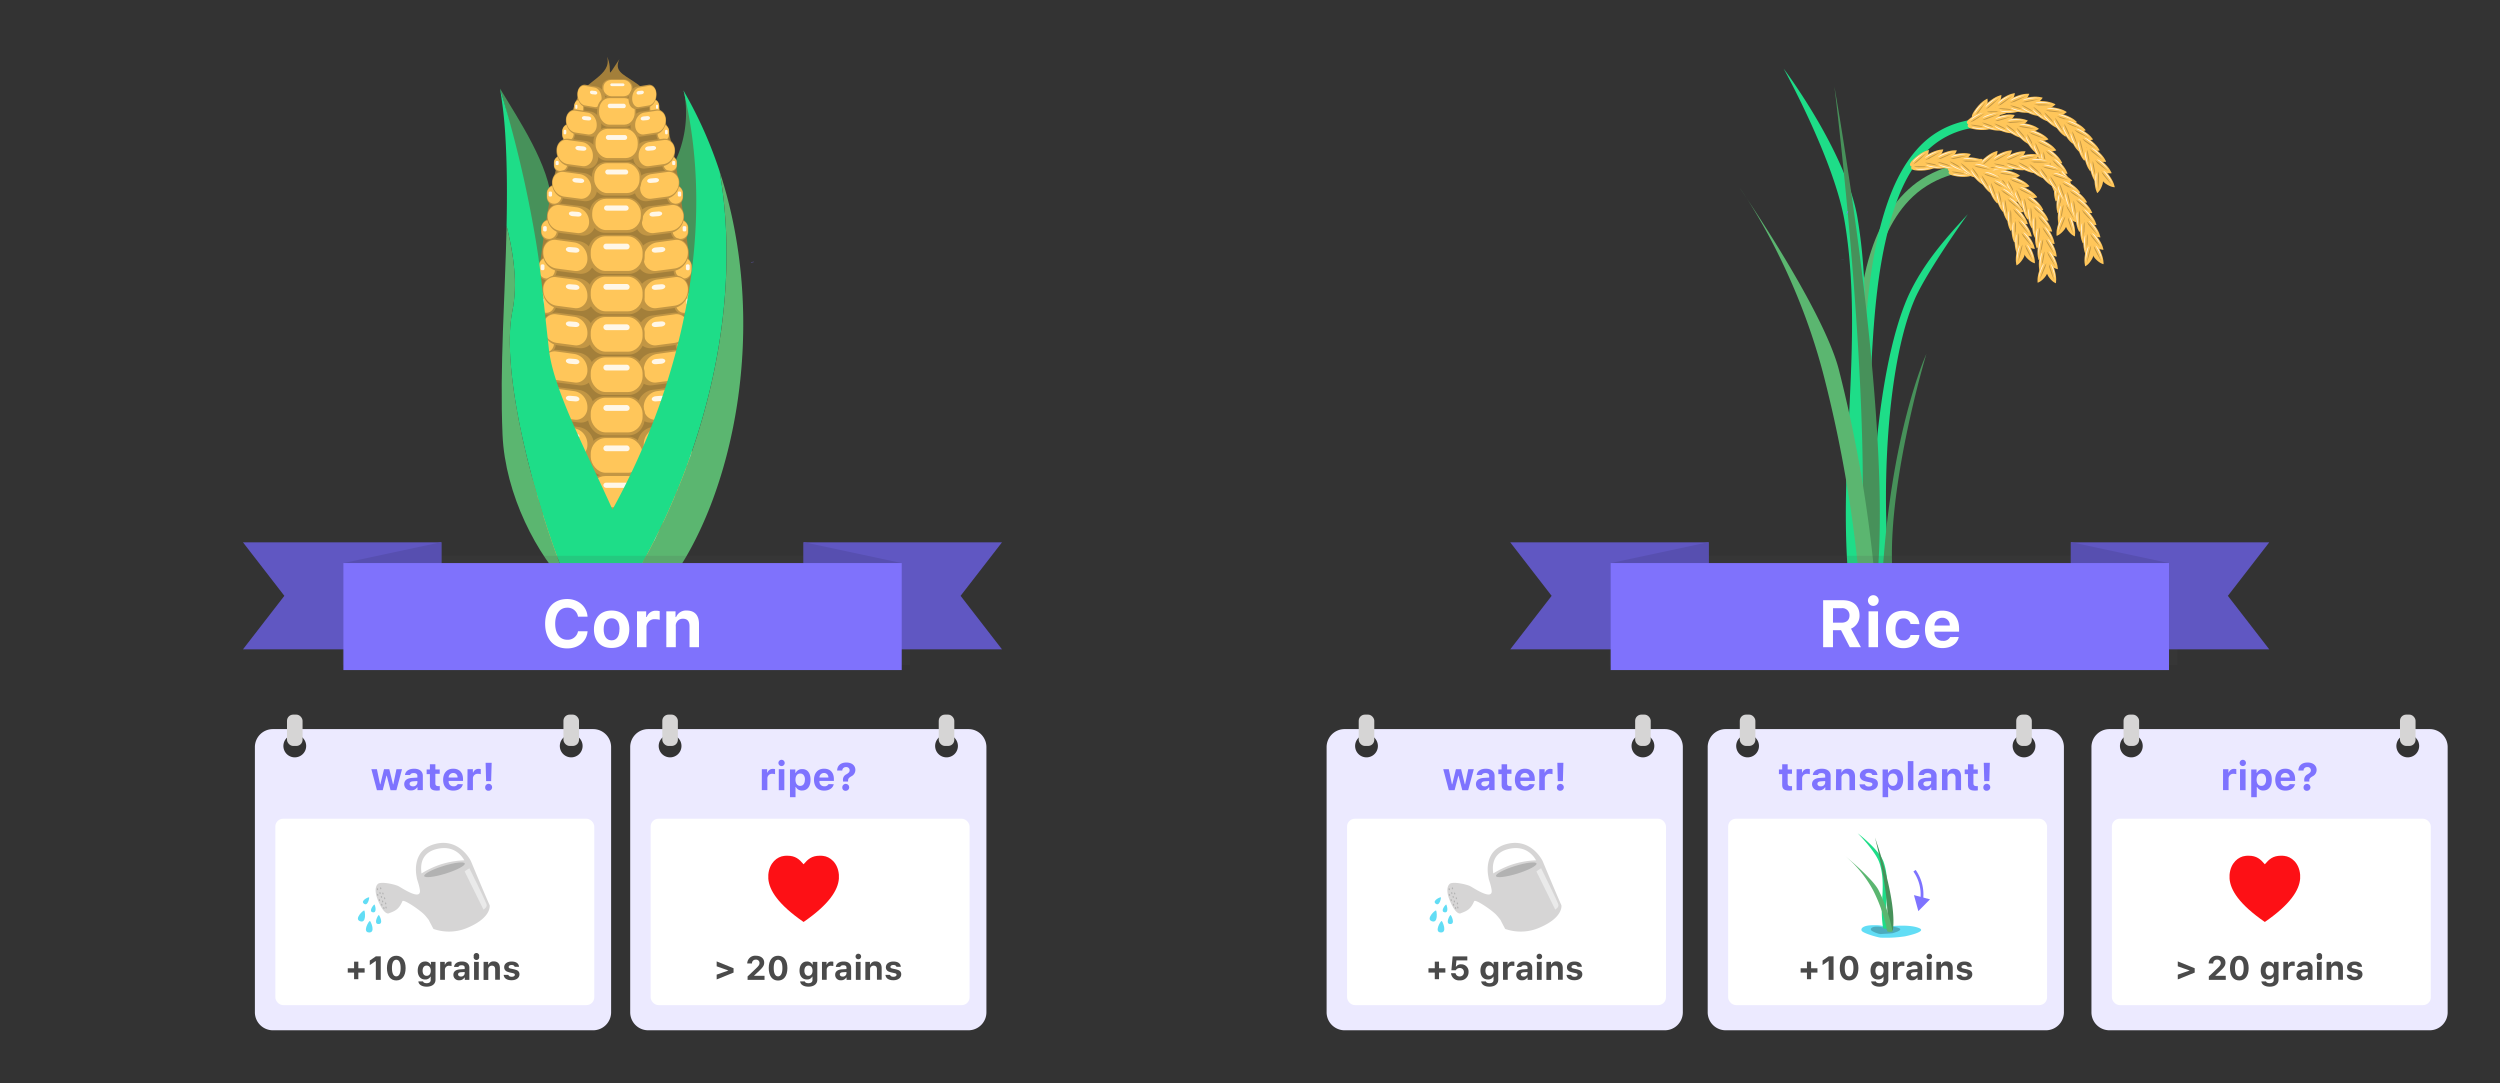 <svg xmlns="http://www.w3.org/2000/svg" xmlns:xlink="http://www.w3.org/1999/xlink" viewBox="0 0 900 390">
  <rect x="0" y="0" width="900" height="390" fill="#333333" stroke="none"/>
  <defs>
    <style>
      .a {
        fill: #c29644;
      }

      .b {
        fill: #ffc65a;
      }

      .c {
        fill: #fff7e8;
      }

      .d {
        fill: #eceaff;
      }

      .e {
        fill: #d6d5d5;
      }

      .f {
        fill: #fff;
      }

      .g, .u {
        fill: #4a4a4a;
      }

      .g {
        opacity: 0.14;
      }

      .h {
        fill: #6057c2;
      }

      .i {
        fill: #574fb0;
      }

      .j {
        fill: #7f72fc;
      }

      .k {
        fill: #b2b2b2;
      }

      .l {
        fill: #eaeaea;
      }

      .m {
        fill: #62ddf5;
      }

      .n {
        fill: #fd1015;
      }

      .o {
        fill: #5bb670;
      }

      .p {
        fill: #4cabbd;
      }

      .q {
        fill: #1edd88;
      }

      .r {
        fill: #47915a;
      }

      .s {
        fill: none;
        stroke: #7e73ff;
        stroke-miterlimit: 10;
      }

      .t {
        fill: #a37f3a;
      }

      .v {
        fill: #7e73ff;
      }
    </style>
    <symbol id="b" data-name="Rice" viewBox="0 0 14.85 13.91">
      <g>
        <path class="b" d="M2.23,13.85c-2.85-.59-3.78-2.24,2.21-7.7S14.83,0,14.83,0s.4,3-2.51,7.69C10.36,10.88,5.09,14.43,2.23,13.85Z"/>
        <path class="a" d="M2.56,12.19c2.18-3.5,10.69-9.84,10.69-9.84S5.12,11,2.56,12.19Z"/>
        <path class="c" d="M2.26,10.23C3,9.16,10.18,2.56,11.72,2.4,10.48,2.19,2.89,7.35,2.26,10.23Z"/>
      </g>
    </symbol>
    <symbol id="a" data-name="Rice 2" viewBox="0 0 122.96 67.81">
      <g>
        <use width="14.85" height="13.91" transform="translate(-4.23 15.42) rotate(-21.22)" xlink:href="#b"/>
        <use width="14.85" height="13.91" transform="matrix(0.41, -0.91, -0.91, -0.41, 13.78, 34.33)" xlink:href="#b"/>
      </g>
      <g>
        <use width="14.85" height="13.91" transform="matrix(0.99, -0.16, 0.16, 0.99, 5.39, 7.52)" xlink:href="#b"/>
        <use width="14.85" height="13.91" transform="matrix(0.58, -0.81, -0.81, -0.58, 19.13, 29.73)" xlink:href="#b"/>
      </g>
      <g>
        <use width="14.85" height="13.91" transform="translate(15.55 2.65) rotate(-3.94)" xlink:href="#b"/>
        <use width="14.85" height="13.91" transform="matrix(0.66, -0.75, -0.75, -0.66, 27.12, 26.05)" xlink:href="#b"/>
      </g>
      <g>
        <use width="14.85" height="13.91" transform="translate(27.08 -2.04) rotate(7.9)" xlink:href="#b"/>
        <use width="14.85" height="13.91" transform="matrix(0.8, -0.6, -0.6, -0.8, 33.6, 23.24)" xlink:href="#b"/>
      </g>
      <g>
        <use width="14.85" height="13.91" transform="translate(39.03 -4.23) rotate(20.76)" xlink:href="#b"/>
        <use width="14.85" height="13.91" transform="matrix(0.91, -0.41, -0.41, -0.91, 39.76, 21.88)" xlink:href="#b"/>
      </g>
      <g>
        <use width="14.85" height="13.91" transform="translate(51.46 -3.67) rotate(32.61)" xlink:href="#b"/>
        <use width="14.85" height="13.91" transform="matrix(0.98, -0.21, -0.21, -0.98, 46.82, 22.03)" xlink:href="#b"/>
      </g>
      <g>
        <use width="14.85" height="13.91" transform="matrix(0.79, 0.62, -0.62, 0.79, 62.28, -0.49)" xlink:href="#b"/>
        <use width="14.85" height="13.91" transform="matrix(0.99, -0.12, -0.12, -0.99, 55.22, 24.65)" xlink:href="#b"/>
      </g>
      <g>
        <use width="14.85" height="13.91" transform="translate(73.98 3.73) rotate(49.89)" xlink:href="#b"/>
        <use width="14.85" height="13.91" transform="matrix(1, 0.09, 0.09, -1, 61.92, 26.89)" xlink:href="#b"/>
      </g>
      <g>
        <use width="14.85" height="13.91" transform="matrix(0.57, 0.82, -0.82, 0.57, 83.16, 7.99)" xlink:href="#b"/>
        <use width="14.85" height="13.91" transform="matrix(0.98, 0.19, 0.19, -0.98, 68.86, 29.84)" xlink:href="#b"/>
      </g>
      <g>
        <use width="14.85" height="13.91" transform="matrix(0.49, 0.87, -0.87, 0.49, 91.47, 13.4)" xlink:href="#b"/>
        <use width="14.85" height="13.91" transform="matrix(0.96, 0.27, 0.27, -0.96, 75.33, 33.93)" xlink:href="#b"/>
      </g>
      <g>
        <use width="14.85" height="13.91" transform="translate(99.89 20.23) rotate(67.38)" xlink:href="#b"/>
        <use width="14.85" height="13.91" transform="matrix(0.92, 0.38, 0.38, -0.92, 81.43, 38.7)" xlink:href="#b"/>
      </g>
      <g>
        <use width="14.85" height="13.91" transform="translate(107.48 27.81) rotate(70.81)" xlink:href="#b"/>
        <use width="14.85" height="13.91" transform="matrix(0.9, 0.44, 0.44, -0.9, 87.94, 45.14)" xlink:href="#b"/>
      </g>
      <g>
        <use width="14.85" height="13.91" transform="matrix(0.32, 0.95, -0.95, 0.32, 113.68, 35.9)" xlink:href="#b"/>
        <use width="14.85" height="13.91" transform="matrix(0.9, 0.44, 0.44, -0.9, 94.02, 53.09)" xlink:href="#b"/>
      </g>
      <g>
        <use width="14.85" height="13.91" transform="translate(121.17 45.85) rotate(83.06)" xlink:href="#b"/>
        <use width="14.85" height="13.91" transform="matrix(0.79, 0.62, 0.62, -0.79, 98.4, 58.63)" xlink:href="#b"/>
      </g>
    </symbol>
    <symbol id="ep" data-name="Corn 3" viewBox="0 0 13.9 16.66">
      <rect class="a" width="13.91" height="16.66" rx="6.62"/>
      <rect class="b" x="1.35" y="0.75" width="12.23" height="14.65" rx="5.82"/>
      <rect class="c" x="9.36" y="5.41" width="2.9" height="4.13" rx="1.03"/>
    </symbol>
    <symbol id="eq" data-name="Corn 2" viewBox="0 0 38.64 25.1">
      <path class="a" d="M27.23,23.07,11.41,25C5.13,25.79,0,21.38,0,15.21v-.57A13.2,13.2,0,0,1,11.41,2L27.23.09c6.28-.77,11.41,3.64,11.41,9.8v.57A13.19,13.19,0,0,1,27.23,23.07Z"/>
      <path class="b" d="M28.32,21.3,14.78,23A8.47,8.47,0,0,1,5,14.42v-.51a11.46,11.46,0,0,1,9.76-11L28.32,1.16a8.48,8.48,0,0,1,9.77,8.59v.5A11.48,11.48,0,0,1,28.32,21.3Z"/>
      <path class="c" d="M18.17,9.82,14,10.13c-1.65.13-3-.58-3-1.57v-.1c0-1,1.34-1.9,3-2l4.16-.31c1.65-.13,3,.58,3,1.58v.09C21.17,8.78,19.82,9.7,18.17,9.82Z"/>
    </symbol>
    <symbol id="gq" data-name="Corn 1" viewBox="0 0 42.49 27.56">
      <rect class="a" width="42.49" height="27.56" rx="12"/>
      <rect class="b" x="2.06" y="0.98" width="38.88" height="24.48" rx="11.12"/>
      <rect class="c" x="11.51" y="6.18" width="19.72" height="4.06" rx="2.03"/>
    </symbol>
    <symbol id="hf" data-name="Panel 2" viewBox="0 0 158.32 140.32">
      <path class="d" d="M150.39,6.44H7.93A8,8,0,0,0,0,14.37v118a8,8,0,0,0,7.93,7.93H150.39a8,8,0,0,0,7.93-7.93v-118A8,8,0,0,0,150.39,6.44ZM17.73,19a5.06,5.06,0,1,1,5.06-5.06A5.06,5.06,0,0,1,17.73,19Zm122.86,0a5.06,5.06,0,1,1,5.06-5.06A5.06,5.06,0,0,1,140.59,19Z"/>
      <g>
        <rect class="e" x="14.27" width="6.92" height="13.93" rx="2.76"/>
        <rect class="e" x="137.13" width="6.92" height="13.93" rx="2.76"/>
      </g>
      <rect class="f" x="9.09" y="46.28" width="141.74" height="82.83" rx="3.47"/>
    </symbol>
    <symbol id="hh" data-name="drop" viewBox="0 0 7.45 13.05">
      <path class="m" d="M3.36,0c.84,0,8.74,13.05,0,13.05-7,0-1.19-13,0-13"/>
    </symbol>
    <symbol id="hg" data-name="Watering can" viewBox="0 0 47.4 32.22">
      <g>
        <path class="e" d="M40.71,6.65c0-.08-4.13-8.71-13.19-6.19-8.7,2.42-6.37,11.85-6.35,11.94,0,.73.77,2.24,1.12,4.49.67,4.32-6.8-.92-7.8-1.36C13,14.85,8,13.75,7.1,14.86c0,0-1.77,1.4.18,6,2.24,5.33,3.81,4.51,3.81,4.51C13.34,24.51,14.72,24,16,21c.38-.91,6.39,3.24,7.91,4.84a20.5,20.5,0,0,1,1.46,1.75l.16.21c.1.29,1.65,3.18,1.65,3.18a16.89,16.89,0,0,0,12.62-.58c8.4-3.65,7.62-7.93,7.62-7.93C45.2,17.47,40.71,6.65,40.71,6.65ZM28,2.3C34.67.45,37.59,5,38.29,6.27a32.08,32.08,0,0,0-8.85,1.59A33.37,33.37,0,0,0,22.88,11C22.78,9.9,21.69,4.06,28,2.3Z"/>
        <use width="7.45" height="13.05" transform="matrix(0.17, 0.15, -0.15, 0.17, 3.46, 19.09)" xlink:href="#hh"/>
        <use width="7.45" height="13.05" transform="translate(5.23 22) rotate(14.35) scale(0.22)" xlink:href="#hh"/>
        <use width="7.45" height="13.05" transform="translate(6.67 25.9) rotate(3.96) scale(0.25)" xlink:href="#hh"/>
        <use width="7.45" height="13.05" transform="translate(3.24 27.96) rotate(6.77) scale(0.32)" xlink:href="#hh"/>
        <use width="7.45" height="13.05" transform="translate(1.29 23.89) rotate(22.98) scale(0.32)" xlink:href="#hh"/>
        <ellipse class="k" cx="7.03" cy="16.67" rx="0.24" ry="0.37" transform="translate(-3.6 2.03) rotate(-13.12)"/>
        <ellipse class="k" cx="7.12" cy="18.73" rx="0.24" ry="0.37" transform="translate(-4.07 2.1) rotate(-13.12)"/>
        <ellipse class="k" cx="8.19" cy="16.36" rx="0.24" ry="0.37" transform="translate(-3.5 2.29) rotate(-13.12)"/>
        <ellipse class="k" cx="8.99" cy="18.22" rx="0.24" ry="0.37" transform="translate(-3.9 2.52) rotate(-13.12)"/>
        <ellipse class="k" cx="9.59" cy="19.93" rx="0.24" ry="0.37" transform="translate(-4.27 2.7) rotate(-13.12)"/>
        <ellipse class="k" cx="9.98" cy="21.8" rx="0.24" ry="0.37" transform="translate(-4.69 2.83) rotate(-13.12)"/>
        <ellipse class="k" cx="10.12" cy="23.27" rx="0.24" ry="0.37" transform="translate(-5.02 2.9) rotate(-13.12)"/>
        <ellipse class="k" cx="7.74" cy="20.58" rx="0.24" ry="0.37" transform="translate(-4.47 2.29) rotate(-13.12)"/>
        <ellipse class="k" cx="8.58" cy="22.28" rx="0.24" ry="0.37" transform="translate(-4.83 2.53) rotate(-13.12)"/>
        <ellipse class="k" cx="9.33" cy="23.45" rx="0.24" ry="0.37" transform="translate(-5.08 2.73) rotate(-13.12)"/>
        <ellipse class="k" cx="7.95" cy="18.06" rx="0.24" ry="0.37" transform="translate(-3.89 2.28) rotate(-13.12)"/>
        <ellipse class="k" cx="8.47" cy="19.46" rx="0.24" ry="0.37" transform="translate(-4.2 2.43) rotate(-13.12)"/>
        <ellipse class="k" cx="8.88" cy="21.07" rx="0.24" ry="0.37" transform="translate(-4.55 2.57) rotate(-13.12)"/>
        <ellipse class="k" cx="31.16" cy="9.68" rx="7.64" ry="1.43" transform="translate(-1.47 9.69) rotate(-17.27)"/>
      </g>
      <path class="l" d="M38.42,10.29,45.19,24s1.28-.74,1.15-1.69S40.11,9.14,40.11,9.14A12.43,12.43,0,0,0,38.42,10.29Z"/>
    </symbol>
    <symbol id="ht" data-name="Ribbon" viewBox="0 0 273.24 46.05">
      <rect class="g" x="35.73" y="4.92" width="204.43" height="39.35"/>
      <polygon class="h" points="273.24 38.59 201.82 38.59 201.82 0.07 273.24 0.07 258.34 19.33 273.24 38.59"/>
      <polygon class="i" points="237.14 7.54 201.82 0 201.82 7.54 237.14 7.54"/>
      <polygon class="h" points="0 38.59 71.42 38.59 71.42 0.07 0 0.07 14.9 19.33 0 38.59"/>
      <polygon class="i" points="36.1 7.54 71.42 0 71.42 7.54 36.1 7.54"/>
      <rect class="j" x="36.15" y="7.53" width="201" height="38.52"/>
    </symbol>
    <symbol id="hx" data-name="medal" viewBox="0 0 25.41 23.85">
      <path class="n" d="M18.54,0c.36,0,.74,0,1.15.06,2.49.24,5.37,2.48,5.72,6.79V8.28c-.33,4.12-3.48,9.2-12.71,15.57C3.48,17.48.33,12.4,0,8.28V6.85C.35,2.54,3.23.3,5.72.06,6.13,0,6.51,0,6.87,0c2.87,0,4.25,1.22,5.83,3.08C14.28,1.22,15.66,0,18.54,0"/>
    </symbol>
  </defs>
  <path class="o" d="M672,210.05c.75-11.87.25-23.79-.2-35.66-.5-13.24-1.1-26.5-.92-39.75.17-12.43.91-25,3.86-37.13,2.41-9.87,6.46-19.79,14-26.84,8.13-7.57,19.18-10.06,30-9.74,1.69,0,3.37.16,5.06.32,1.92.19,1.9-2.81,0-3-11.65-1.11-24.07.32-33.73,7.43-8.6,6.34-13.79,15.94-16.88,26-3.66,11.88-4.79,24.49-5.21,36.86-.46,13.49,0,27,.56,40.46.48,12.36,1.1,24.75.61,37.12-.05,1.32-.12,2.63-.2,4-.12,1.92,2.88,1.92,3,0Z"/>
  <path class="p" d="M656.23,225.76c-6.81.17-9.07,3.76-8.18,6.9S659.11,241,661.37,241s17-1.73,17-1.73,16.37-5.74,9.72-10.37-17.27-2.28-21.8-2S663,225.59,656.23,225.76Z"/>
  <path class="q" d="M665.29,206.65c-1.5-18.76-.57-37.84.33-56.28q.2-3.94.38-7.88c.94-20.26,1.57-41.79-1.9-62.59-3.72-22.27-22-55.21-22-55.21s22.65,30.09,26.61,53.84c3.61,21.58,3,43.6,2,64.3q-.18,4-.38,7.9c-.89,18.19-1.8,37.57-.34,55.81a8.23,8.23,0,0,1-2.4.87A3.57,3.57,0,0,1,665.29,206.65Z"/>
  <path class="q" d="M670.86,201.08c1.2-12.06,1.48-24.2,1.79-36.3.34-13.63.62-27.26,1.47-40.87.81-12.76,2-25.58,4.89-38.07,2.26-10,5.54-20.36,12-28.48a29.8,29.8,0,0,1,22.72-11.63c1.27,0,2.55,0,3.82.05,1.93.11,1.93-2.89,0-3-9.76-.56-19.15,2.5-26.08,9.53-7.24,7.36-11.26,17.42-14,27.22-3.42,12.39-4.93,25.3-5.93,38.09-1.08,13.76-1.44,27.57-1.78,41.37-.31,12.66-.53,25.34-1.56,38-.11,1.37-.23,2.75-.37,4.12-.19,1.92,2.81,1.91,3,0Z"/>
  <use width="122.96" height="67.81" transform="translate(712.07 30.25) rotate(10.82) scale(0.45)" xlink:href="#a"/>
  <use width="122.96" height="67.81" transform="matrix(0.38, 0.23, -0.23, 0.38, 714.14, 33.81)" xlink:href="#a"/>
  <use width="122.96" height="67.81" transform="matrix(0.38, 0.23, -0.23, 0.38, 707.31, 50.68)" xlink:href="#a"/>
  <use width="122.96" height="67.81" transform="translate(716.88 48.49) rotate(22.87) scale(0.45)" xlink:href="#a"/>
  <use width="122.96" height="67.81" transform="translate(692.16 48.16) rotate(22.87) scale(0.45)" xlink:href="#a"/>
  <path class="q" d="M675.29,209.11c-3-13.11-1.1-73.73,11.65-102.49,5.27-11.49,13.17-20.51,21.48-29.5,0,0-14,19.45-18.89,30.08-12.62,28.62-11.92,89-8.25,102A4.28,4.28,0,0,1,675.29,209.11Z"/>
  <path class="r" d="M675.67,209.88c6-60.31-15.29-178.72-15.29-178.72s14.79,118.91,8.82,178.61a8.12,8.12,0,0,0,3.3,1A4.75,4.75,0,0,0,675.67,209.88Z"/>
  <path class="r" d="M677.5,210.4c2.84-54.49,16-83,16-83S678,178.83,681.64,209.88a2.34,2.34,0,0,1-2.1,1.58C677.84,211.59,677.5,210.4,677.5,210.4Z"/>
  <path class="o" d="M669.64,212.28a468.34,468.34,0,0,0-13.22-77.51C646,94.68,626.24,67.58,626.24,67.58s30.07,43.59,35.74,65.47a482.12,482.12,0,0,1,13.3,79.2,10.9,10.9,0,0,1-2.84.82A3.08,3.08,0,0,1,669.64,212.28Z"/>
  <path class="s" d="M663.36,93.55h0"/>
  <path class="s" d="M663.37,93.54h0"/>
  <path class="s" d="M663.36,93.55h0"/>
  <g>
    <path class="r" d="M198.66,73.3c-.81-13.8-11.83-30-18.64-41.4,5.06,16.49,11.2,48.41,14.24,65.55Z"/>
    <path class="r" d="M246.09,32.67,259.43,74l-6.67,68.69-20.14-39.17,9.15-42.86a41.1,41.1,0,0,0,4.43-28"/>
    <path class="t" d="M234.93,207.55c9-22.15,13.68-39.42,14.44-62.89.71-21.87.57-41.84-2.82-63.52-1.7-10.84-2.89-23-5.85-33.72-6-21.7-21.5-17.73-17.73-26.13-5.55,8.4-2,4.27-4.42-.9,1.88,7-8.29,8.6-11.06,15.69-10.83,27.75-13.28,62.78-16.77,89.35-3.74,28.47-.63,56.23,13.56,82.12Z"/>
    <use width="13.91" height="16.66" transform="matrix(-0.48, 0, 0, 0.46, 199.9, 184.96)" xlink:href="#ep"/>
    <use width="38.64" height="25.1" transform="matrix(-0.48, 0, 0, 0.46, 213.58, 190.15)" xlink:href="#eq"/>
    <use width="13.91" height="16.66" transform="translate(233.72 35.82) scale(0.26 0.35)" xlink:href="#ep"/>
    <use width="13.91" height="16.66" transform="translate(236.32 44.63) scale(0.33 0.39)" xlink:href="#ep"/>
    <use width="13.91" height="16.66" transform="translate(238.42 56) scale(0.38 0.36)" xlink:href="#ep"/>
    <use width="13.91" height="16.66" transform="translate(240.06 66.56) scale(0.42 0.44)" xlink:href="#ep"/>
    <use width="13.91" height="16.66" transform="translate(241.54 78.92) scale(0.45 0.46)" xlink:href="#ep"/>
    <use width="13.91" height="16.66" transform="translate(242.52 92.41) scale(0.47 0.51)" xlink:href="#ep"/>
    <use width="13.91" height="16.66" transform="translate(242.68 104.75) scale(0.47 0.51)" xlink:href="#ep"/>
    <use width="13.91" height="16.66" transform="translate(243.2 119.01) scale(0.48 0.51)" xlink:href="#ep"/>
    <use width="13.91" height="16.66" transform="translate(243.03 132.75) scale(0.48 0.51)" xlink:href="#ep"/>
    <use width="13.91" height="16.66" transform="translate(243.2 146.09) scale(0.48 0.51)" xlink:href="#ep"/>
    <use width="13.91" height="16.66" transform="translate(242.84 160.44) scale(0.48 0.46)" xlink:href="#ep"/>
    <use width="13.91" height="16.66" transform="translate(243.03 173.72) scale(0.48 0.46)" xlink:href="#ep"/>
    <use width="13.91" height="16.66" transform="translate(243.03 184.96) scale(0.48 0.46)" xlink:href="#ep"/>
    <use width="13.91" height="16.66" transform="matrix(-0.26, 0, 0, 0.35, 210.3, 35.82)" xlink:href="#ep"/>
    <use width="13.91" height="16.66" transform="matrix(-0.33, 0, 0, 0.39, 206.96, 44.63)" xlink:href="#ep"/>
    <use width="13.91" height="16.66" transform="matrix(-0.38, 0, 0, 0.36, 204.68, 56)" xlink:href="#ep"/>
    <use width="13.91" height="16.66" transform="matrix(-0.42, 0, 0, 0.44, 202.67, 66.56)" xlink:href="#ep"/>
    <use width="13.91" height="16.66" transform="matrix(-0.45, 0, 0, 0.46, 201.04, 78.92)" xlink:href="#ep"/>
    <use width="13.91" height="16.66" transform="matrix(-0.47, 0, 0, 0.51, 200.41, 92.41)" xlink:href="#ep"/>
    <use width="13.91" height="16.66" transform="matrix(-0.47, 0, 0, 0.51, 200.25, 104.75)" xlink:href="#ep"/>
    <use width="13.91" height="16.66" transform="matrix(-0.48, 0, 0, 0.51, 200.06, 119.01)" xlink:href="#ep"/>
    <use width="13.91" height="16.66" transform="matrix(-0.48, 0, 0, 0.51, 199.9, 132.75)" xlink:href="#ep"/>
    <use width="13.91" height="16.66" transform="matrix(-0.48, 0, 0, 0.51, 200.06, 146.09)" xlink:href="#ep"/>
    <use width="13.91" height="16.66" transform="matrix(-0.48, 0, 0, 0.46, 199.7, 160.44)" xlink:href="#ep"/>
    <use width="13.91" height="16.66" transform="matrix(-0.48, 0, 0, 0.46, 199.9, 173.72)" xlink:href="#ep"/>
    <use width="38.64" height="25.1" transform="translate(227.01 39.41) scale(0.33 0.39)" xlink:href="#eq"/>
    <use width="38.64" height="25.1" transform="translate(227.95 49.91) scale(0.39 0.43)" xlink:href="#eq"/>
    <use width="38.64" height="25.1" transform="translate(228.36 61.4) scale(0.42 0.44)" xlink:href="#eq"/>
    <use width="38.64" height="25.1" transform="translate(228.86 73.3) scale(0.45 0.46)" xlink:href="#eq"/>
    <use width="38.64" height="25.1" transform="translate(229.35 85.79) scale(0.48 0.51)" xlink:href="#eq"/>
    <use width="38.64" height="25.1" transform="translate(229.35 99.18) scale(0.48 0.51)" xlink:href="#eq"/>
    <use width="38.64" height="25.1" transform="translate(229.35 112.56) scale(0.48 0.51)" xlink:href="#eq"/>
    <use width="38.64" height="25.1" transform="translate(229.35 125.95) scale(0.48 0.51)" xlink:href="#eq"/>
    <use width="38.64" height="25.1" transform="translate(229.35 139.34) scale(0.48 0.51)" xlink:href="#eq"/>
    <use width="38.64" height="25.1" transform="translate(229.35 152.72) scale(0.48 0.51)" xlink:href="#eq"/>
    <use width="38.64" height="25.1" transform="translate(229.35 165.78) scale(0.48 0.46)" xlink:href="#eq"/>
    <use width="38.64" height="25.1" transform="translate(229.35 177.96) scale(0.48 0.46)" xlink:href="#eq"/>
    <use width="38.64" height="25.1" transform="translate(229.64 190.15) scale(0.48 0.46)" xlink:href="#eq"/>
    <use width="38.64" height="25.1" transform="matrix(-0.26, 0, 0, 0.35, 217.88, 30.49)" xlink:href="#eq"/>
    <use width="38.64" height="25.1" transform="matrix(-0.33, 0, 0, 0.39, 216.47, 39.41)" xlink:href="#eq"/>
    <use width="38.64" height="25.1" transform="matrix(-0.39, 0, 0, 0.43, 215.39, 49.91)" xlink:href="#eq"/>
    <use width="38.64" height="25.1" transform="matrix(-0.42, 0, 0, 0.44, 214.94, 61.4)" xlink:href="#eq"/>
    <use width="38.64" height="25.1" transform="matrix(-0.45, 0, 0, 0.46, 214.32, 73.3)" xlink:href="#eq"/>
    <use width="38.64" height="25.1" transform="matrix(-0.48, 0, 0, 0.51, 213.87, 85.79)" xlink:href="#eq"/>
    <use width="38.64" height="25.1" transform="matrix(-0.48, 0, 0, 0.51, 213.87, 99.18)" xlink:href="#eq"/>
    <use width="38.64" height="25.1" transform="matrix(-0.48, 0, 0, 0.51, 213.87, 112.56)" xlink:href="#eq"/>
    <use width="38.64" height="25.1" transform="matrix(-0.48, 0, 0, 0.51, 213.87, 125.95)" xlink:href="#eq"/>
    <use width="38.64" height="25.1" transform="matrix(-0.48, 0, 0, 0.51, 213.87, 139.34)" xlink:href="#eq"/>
    <use width="38.64" height="25.1" transform="matrix(-0.48, 0, 0, 0.51, 213.87, 152.72)" xlink:href="#eq"/>
    <use width="38.64" height="25.1" transform="matrix(-0.48, 0, 0, 0.46, 213.87, 165.78)" xlink:href="#eq"/>
    <use width="38.64" height="25.1" transform="matrix(-0.48, 0, 0, 0.46, 213.87, 177.96)" xlink:href="#eq"/>
    <use width="42.49" height="27.56" transform="translate(216.7 28.54) scale(0.26 0.24)" xlink:href="#gq"/>
    <use width="42.49" height="27.56" transform="translate(214.98 34.94) scale(0.33 0.39)" xlink:href="#gq"/>
    <use width="42.49" height="27.56" transform="translate(213.61 45.96) scale(0.39 0.43)" xlink:href="#gq"/>
    <use width="42.49" height="27.56" transform="translate(213.05 58.31) scale(0.42 0.44)" xlink:href="#gq"/>
    <use width="42.49" height="27.56" transform="translate(212.27 71.12) scale(0.45 0.46)" xlink:href="#gq"/>
    <use width="42.49" height="27.56" transform="translate(211.68 84.56) scale(0.48 0.51)" xlink:href="#gq"/>
    <use width="42.49" height="27.56" transform="translate(211.68 99.09) scale(0.48 0.51)" xlink:href="#gq"/>
    <use width="42.49" height="27.56" transform="translate(211.68 113.62) scale(0.48 0.51)" xlink:href="#gq"/>
    <use width="42.49" height="27.56" transform="translate(211.68 128.15) scale(0.48 0.51)" xlink:href="#gq"/>
    <use width="42.49" height="27.56" transform="translate(211.68 142.68) scale(0.48 0.51)" xlink:href="#gq"/>
    <use width="42.49" height="27.56" transform="translate(211.68 157.21) scale(0.48 0.51)" xlink:href="#gq"/>
    <use width="42.49" height="27.56" transform="translate(211.68 170.91) scale(0.48 0.46)" xlink:href="#gq"/>
    <use width="42.49" height="27.56" transform="translate(211.68 184.13) scale(0.48 0.46)" xlink:href="#gq"/>
    <use width="42.49" height="27.56" transform="translate(211.68 197.36) scale(0.48 0.4)" xlink:href="#gq"/>
    <use width="38.64" height="25.1" transform="translate(226.29 30.49) scale(0.26 0.35)" xlink:href="#eq"/>
    <path class="q" d="M223.6,214l.73-.09a68.22,68.22,0,0,0,7.63-1.4,63.44,63.44,0,0,1-.56-10.09c23.58-42.77,35.73-94.22,27.68-140.66a153.25,153.25,0,0,0-13-29.11c11.87,49-.28,104.87-25.59,150.77-8.76-19.64-21.24-42.9-22.88-57.62-2.6-23.34-2.9-29.06-5.44-43.38A424,424,0,0,0,180,31.9a153,153,0,0,1,1.89,16.51c.68,10.8.71,21.81.47,32.89,2.57,10.35,4.05,20.92,2.08,30.7-4.38,21.74,7.61,68.52,20.47,99.51l.7.69A40.45,40.45,0,0,0,223.6,214Z"/>
    <path class="o" d="M184.46,112c2-9.78.49-20.35-2.08-30.7-.54,25.25-2.51,50.87-1.47,75.2.93,21.58,12.52,43.6,24,55C192.07,180.52,180.08,133.74,184.46,112Z"/>
    <path class="o" d="M259.08,61.77c8.05,46.44-4.1,97.89-27.68,140.66a63.44,63.44,0,0,0,.56,10.09c2.92-.7,5.81-1.55,8.68-2.47C263.91,179.28,277.3,117.36,259.08,61.77Z"/>
    <path class="s" d="M270.81,94.34l0,0"/>
    <path class="s" d="M270.81,94.34l0,0"/>
    <line class="s" x1="270.85" y1="94.39" x2="270.84" y2="94.31"/>
    <line class="s" x1="270.85" y1="94.39" x2="270.85" y2="94.4"/>
  </g>
  <path class="s" d="M663.36,93.55h0"/>
  <polyline class="s" points="663.37 93.54 663.37 93.56 663.37 93.55"/>
  <line class="s" x1="666.49" y1="63.73" x2="666.49" y2="63.73"/>
  <line class="s" x1="664.91" y1="76.41" x2="665.15" y2="76.53"/>
  <g>
    <use width="158.32" height="140.32" transform="translate(91.76 257.26) scale(0.81)" xlink:href="#hf"/>
    <g>
      <path class="u" d="M129,352.51h-1.53v-2.38h-2.28v-1.56h2.28v-2.38H129v2.38h2.27v1.56H129Z"/>
      <path class="u" d="M135.3,346h-.11l-2.07,1.43V345.8l2.18-1.51h1.77v8.46H135.3Z"/>
      <path class="u" d="M139.3,348.5c0-2.8,1.28-4.43,3.36-4.43s3.36,1.63,3.36,4.44-1.27,4.45-3.36,4.45S139.3,351.31,139.3,348.5Zm4.93,0c0-2-.6-3-1.57-3s-1.56,1-1.56,3,.6,3,1.56,3S144.23,350.51,144.23,348.5Z"/>
      <path class="u" d="M150.61,353.3h1.68c.09.4.57.65,1.31.65.92,0,1.45-.42,1.45-1.15v-1.19h-.11a2,2,0,0,1-1.94,1c-1.61,0-2.62-1.25-2.62-3.19s1-3.28,2.65-3.28a2.13,2.13,0,0,1,2,1.14h.1v-1h1.65v6.44c0,1.52-1.23,2.48-3.18,2.48C151.85,355.2,150.71,354.44,150.61,353.3Zm4.46-3.84c0-1.14-.56-1.85-1.48-1.85s-1.45.71-1.45,1.84.52,1.85,1.45,1.85S155.07,350.6,155.07,349.46Z"/>
      <path class="u" d="M158.46,346.28h1.66v1h.1a1.66,1.66,0,0,1,1.66-1.13,2.51,2.51,0,0,1,.67.08v1.55a3.29,3.29,0,0,0-.81-.1,1.42,1.42,0,0,0-1.57,1.46v3.58h-1.71Z"/>
      <path class="u" d="M163.22,350.9c0-1.17.9-1.85,2.5-1.94l1.57-.1v-.53c0-.54-.39-.84-1.09-.84s-1,.21-1.17.6h-1.57c.11-1.2,1.21-1.95,2.83-1.95s2.68.81,2.68,2.19v4.42h-1.65v-.85h-.11a2.07,2.07,0,0,1-1.87,1A1.94,1.94,0,0,1,163.22,350.9Zm4.07-.5v-.47L166,350c-.73.05-1.09.32-1.09.78s.42.77,1,.77A1.26,1.26,0,0,0,167.29,350.4Z"/>
      <path class="u" d="M170.55,344.34a1,1,0,1,1,1.93,0,1,1,0,1,1-1.93,0Zm.11,1.94h1.7v6.47h-1.7Z"/>
      <path class="u" d="M174.09,346.28h1.65v1h.1a1.92,1.92,0,0,1,1.91-1.18c1.44,0,2.21.88,2.21,2.43v4.18h-1.7V349c0-.89-.38-1.36-1.19-1.36a1.26,1.26,0,0,0-1.28,1.41v3.73h-1.7Z"/>
      <path class="u" d="M184.16,346.14c1.64,0,2.61.69,2.7,1.92h-1.58c-.08-.41-.48-.67-1.11-.67s-1.06.28-1.06.69.27.51.87.64l1.22.26c1.25.28,1.81.81,1.81,1.77,0,1.29-1.15,2.14-2.85,2.14s-2.73-.7-2.85-1.94H183c.13.44.55.69,1.23.69s1.12-.28,1.12-.69-.25-.51-.82-.64l-1.17-.26c-1.25-.27-1.86-.87-1.86-1.87C181.47,347,182.55,346.14,184.16,346.14Z"/>
    </g>
    <g>
      <path class="v" d="M142.71,284.46h-2.12l-1.35-5.2h-.12l-1.34,5.2h-2.09l-2-7.54h2l1.12,5.41h.12l1.32-5.41h1.9l1.33,5.41h.12l1.12-5.41h2Z"/>
      <path class="v" d="M145.52,282.31c0-1.37,1-2.16,2.91-2.27l1.83-.11v-.62c0-.63-.45-1-1.27-1s-1.2.25-1.36.7H145.8c.13-1.4,1.4-2.27,3.3-2.27s3.12.94,3.12,2.55v5.15h-1.93v-1h-.12a2.43,2.43,0,0,1-2.19,1.1A2.24,2.24,0,0,1,145.52,282.31Zm4.74-.58v-.56l-1.52.1c-.86.06-1.28.37-1.28.91s.49.9,1.18.9A1.48,1.48,0,0,0,150.26,281.73Z"/>
      <path class="v" d="M156.73,275.13V277h1.57v1.56h-1.57V282c0,.66.3,1,1,1a4.91,4.91,0,0,0,.59,0v1.52a5.43,5.43,0,0,1-1,.09c-1.83,0-2.56-.6-2.56-2.07v-3.86h-1.17V277h1.17v-1.87Z"/>
      <path class="v" d="M166.62,282.31c-.29,1.42-1.59,2.31-3.44,2.31-2.3,0-3.65-1.44-3.65-3.89s1.38-4,3.62-4,3.54,1.41,3.54,3.8v.61h-5.18v.11a1.67,1.67,0,0,0,1.72,1.81,1.52,1.52,0,0,0,1.54-.78Zm-5.1-2.41h3.21a1.52,1.52,0,0,0-1.57-1.62A1.61,1.61,0,0,0,161.52,279.9Z"/>
      <path class="v" d="M168.31,276.92h1.93v1.2h.12a1.94,1.94,0,0,1,1.94-1.32,2.88,2.88,0,0,1,.78.09v1.82a3.28,3.28,0,0,0-1-.13,1.66,1.66,0,0,0-1.83,1.7v4.18h-2Z"/>
      <path class="v" d="M174.66,283.5a1.25,1.25,0,1,1,1.24,1.17A1.12,1.12,0,0,1,174.66,283.5Zm2.34-8.9-.19,6.61H175l-.18-6.61Z"/>
    </g>
    <use width="47.4" height="32.22" transform="translate(128.86 303.44)" xlink:href="#hg"/>
  </g>
  <g>
    <use width="158.32" height="140.32" transform="translate(477.58 257.26) scale(0.81)" xlink:href="#hf"/>
    <g>
      <path class="u" d="M518.05,352.51h-1.53v-2.38h-2.27v-1.56h2.27v-2.38h1.53v2.38h2.28v1.56h-2.28Z"/>
      <path class="u" d="M522.37,350.34H524a1.41,1.41,0,0,0,1.49,1.18A1.45,1.45,0,0,0,527,350a1.42,1.42,0,0,0-1.47-1.51,1.57,1.57,0,0,0-1.45.81h-1.58l.45-5h5.28v1.45h-3.91L524.1,348h.1a2.06,2.06,0,0,1,1.85-.85,2.59,2.59,0,0,1,2.63,2.78,2.93,2.93,0,0,1-3.18,3A2.84,2.84,0,0,1,522.37,350.34Z"/>
      <path class="u" d="M533.23,353.3h1.69c.09.4.57.65,1.31.65.91,0,1.44-.42,1.44-1.15v-1.19h-.1a2.05,2.05,0,0,1-2,1c-1.61,0-2.61-1.25-2.61-3.19s1-3.28,2.65-3.28a2.12,2.12,0,0,1,2,1.14h.11v-1h1.65v6.44c0,1.52-1.24,2.48-3.19,2.48C534.47,355.2,533.34,354.44,533.23,353.3Zm4.46-3.84c0-1.14-.56-1.85-1.48-1.85s-1.45.71-1.45,1.84.53,1.85,1.45,1.85S537.69,350.6,537.69,349.46Z"/>
      <path class="u" d="M541.09,346.28h1.65v1h.11a1.65,1.65,0,0,1,1.65-1.13,2.45,2.45,0,0,1,.67.08v1.55a3.22,3.22,0,0,0-.81-.1,1.42,1.42,0,0,0-1.57,1.46v3.58h-1.7Z"/>
      <path class="u" d="M545.85,350.9c0-1.17.89-1.85,2.5-1.94l1.56-.1v-.53c0-.54-.38-.84-1.09-.84s-1,.21-1.16.6h-1.57c.11-1.2,1.2-1.95,2.83-1.95s2.67.81,2.67,2.19v4.42h-1.65v-.85h-.1a2.1,2.1,0,0,1-1.88,1A1.93,1.93,0,0,1,545.85,350.9Zm4.06-.5v-.47l-1.3.08c-.74.05-1.09.32-1.09.78s.41.77,1,.77A1.26,1.26,0,0,0,549.91,350.4Z"/>
      <path class="u" d="M553.17,344.34a1,1,0,1,1,1,1A1,1,0,0,1,553.17,344.34Zm.11,1.94H555v6.47h-1.71Z"/>
      <path class="u" d="M556.71,346.28h1.65v1h.11a1.91,1.91,0,0,1,1.91-1.18c1.43,0,2.21.88,2.21,2.43v4.18h-1.71V349c0-.89-.38-1.36-1.19-1.36a1.25,1.25,0,0,0-1.27,1.41v3.73h-1.71Z"/>
      <path class="u" d="M566.78,346.14c1.64,0,2.61.69,2.7,1.92h-1.57c-.09-.41-.48-.67-1.12-.67s-1.06.28-1.06.69.28.51.88.64l1.21.26c1.25.28,1.82.81,1.82,1.77,0,1.29-1.16,2.14-2.85,2.14s-2.74-.7-2.86-1.94h1.67c.13.44.54.69,1.22.69s1.12-.28,1.12-.69-.24-.51-.81-.64l-1.17-.26c-1.26-.27-1.87-.87-1.87-1.87C564.09,347,565.17,346.14,566.78,346.14Z"/>
    </g>
    <g>
      <path class="v" d="M528.54,284.46h-2.12l-1.35-5.2H525l-1.34,5.2h-2.09l-2-7.54h2l1.12,5.41h.12l1.32-5.41H526l1.33,5.41h.12l1.12-5.41h2Z"/>
      <path class="v" d="M531.34,282.31c0-1.37,1-2.16,2.92-2.27l1.83-.11v-.62c0-.63-.45-1-1.27-1s-1.2.25-1.36.7h-1.84c.13-1.4,1.41-2.27,3.31-2.27s3.12.94,3.12,2.55v5.15h-1.93v-1H536a2.43,2.43,0,0,1-2.19,1.1A2.25,2.25,0,0,1,531.34,282.31Zm4.75-.58v-.56l-1.53.1c-.85.06-1.27.37-1.27.91s.49.9,1.18.9A1.48,1.48,0,0,0,536.09,281.73Z"/>
      <path class="v" d="M542.56,275.13V277h1.57v1.56h-1.57V282c0,.66.3,1,1,1a4.91,4.91,0,0,0,.59,0v1.52a5.43,5.43,0,0,1-1,.09c-1.83,0-2.56-.6-2.56-2.07v-3.86H539.4V277h1.17v-1.87Z"/>
      <path class="v" d="M552.45,282.31c-.29,1.42-1.6,2.31-3.44,2.31-2.3,0-3.65-1.44-3.65-3.89s1.38-4,3.62-4,3.54,1.41,3.54,3.8v.61h-5.18v.11a1.66,1.66,0,0,0,1.72,1.81,1.52,1.52,0,0,0,1.54-.78Zm-5.1-2.41h3.21a1.52,1.52,0,0,0-1.57-1.62A1.61,1.61,0,0,0,547.35,279.9Z"/>
      <path class="v" d="M554.14,276.92h1.93v1.2h.12a1.94,1.94,0,0,1,1.94-1.32,2.88,2.88,0,0,1,.78.09v1.82a3.28,3.28,0,0,0-.95-.13,1.66,1.66,0,0,0-1.83,1.7v4.18h-2Z"/>
      <path class="v" d="M560.49,283.5a1.24,1.24,0,1,1,1.24,1.17A1.12,1.12,0,0,1,560.49,283.5Zm2.33-8.9-.18,6.61h-1.83l-.17-6.61Z"/>
    </g>
    <use width="47.4" height="32.22" transform="translate(514.69 303.44)" xlink:href="#hg"/>
  </g>
  <use width="273.24" height="46.05" transform="translate(87.47 195.17)" xlink:href="#ht"/>
  <use width="273.24" height="46.05" transform="translate(543.69 195.17)" xlink:href="#ht"/>
  <g>
    <path class="f" d="M196.25,224.53c0-5.49,3-8.88,7.94-8.88,4,0,7.08,2.66,7.33,6.34h-3.44a3.79,3.79,0,0,0-3.89-3.22c-2.66,0-4.32,2.2-4.32,5.76s1.66,5.78,4.33,5.78a3.73,3.73,0,0,0,3.89-3.06h3.44c-.29,3.66-3.26,6.18-7.34,6.18C199.29,233.43,196.25,230,196.25,224.53Z"/>
    <path class="f" d="M213.82,226.52c0-4.18,2.43-6.73,6.36-6.73s6.37,2.54,6.37,6.73-2.39,6.75-6.37,6.75S213.82,230.76,213.82,226.52Zm9.22,0c0-2.48-1-3.94-2.86-3.94s-2.86,1.46-2.86,3.94,1,4,2.86,4S223,229,223,226.52Z"/>
    <path class="f" d="M229.32,220.07h3.31v2.06h.21a3.33,3.33,0,0,1,3.32-2.27,5,5,0,0,1,1.33.16v3.11a6,6,0,0,0-1.62-.21,2.84,2.84,0,0,0-3.14,2.91V233h-3.41Z"/>
    <path class="f" d="M239.88,220.07h3.31v2.07h.21a3.84,3.84,0,0,1,3.82-2.35c2.87,0,4.42,1.75,4.42,4.85V233h-3.41v-7.54c0-1.78-.77-2.72-2.38-2.72a2.51,2.51,0,0,0-2.56,2.81V233h-3.41Z"/>
  </g>
  <g>
    <path class="f" d="M659.87,233h-3.54V216.08h7.1c3.72,0,6,2.07,6,5.43a5,5,0,0,1-3.07,4.8l3.56,6.68h-4l-3.16-6.13h-2.89Zm0-8.84H663c1.78,0,2.82-1,2.82-2.59a2.55,2.55,0,0,0-2.86-2.62h-3.07Z"/>
    <path class="f" d="M672.46,216.18a1.93,1.93,0,1,1,1.93,1.95A1.94,1.94,0,0,1,672.46,216.18Zm.22,3.89h3.41V233h-3.41Z"/>
    <path class="f" d="M687.78,224.63a2.39,2.39,0,0,0-2.56-2c-1.84,0-2.87,1.37-2.87,3.91s1,4,2.87,4a2.35,2.35,0,0,0,2.56-1.95H691c-.28,2.89-2.39,4.75-5.75,4.75-4,0-6.32-2.43-6.32-6.77s2.27-6.71,6.32-6.71c3.42,0,5.47,1.9,5.75,4.84Z"/>
    <path class="f" d="M705.16,229.31c-.5,2.43-2.74,4-5.9,4-3.94,0-6.26-2.48-6.26-6.67s2.37-6.81,6.21-6.81,6.06,2.42,6.06,6.52v1.05H696.4v.17a2.86,2.86,0,0,0,3,3.12,2.61,2.61,0,0,0,2.64-1.34Zm-8.75-4.13h5.51a2.61,2.61,0,0,0-2.7-2.78A2.76,2.76,0,0,0,696.41,225.18Z"/>
  </g>
  <g>
    <use width="158.32" height="140.32" transform="translate(614.77 257.26) scale(0.81)" xlink:href="#hf"/>
    <g>
      <path class="u" d="M652,352.51H650.5v-2.38h-2.27v-1.56h2.27v-2.38H652v2.38h2.28v1.56H652Z"/>
      <path class="u" d="M658.31,346h-.1l-2.08,1.43V345.8l2.19-1.51h1.76v8.46h-1.77Z"/>
      <path class="u" d="M662.32,348.5c0-2.8,1.28-4.43,3.36-4.43s3.35,1.63,3.35,4.44-1.26,4.45-3.35,4.45S662.32,351.31,662.32,348.5Zm4.92,0c0-2-.6-3-1.56-3s-1.57,1-1.57,3,.6,3,1.57,3S667.24,350.51,667.24,348.5Z"/>
      <path class="u" d="M673.62,353.3h1.69c.09.4.57.65,1.31.65.91,0,1.44-.42,1.44-1.15v-1.19H678a2.05,2.05,0,0,1-2,1c-1.61,0-2.61-1.25-2.61-3.19s1-3.28,2.65-3.28a2.12,2.12,0,0,1,2,1.14h.11v-1h1.65v6.44c0,1.52-1.24,2.48-3.19,2.48C674.86,355.2,673.73,354.44,673.62,353.3Zm4.46-3.84c0-1.14-.56-1.85-1.48-1.85s-1.45.71-1.45,1.84.53,1.85,1.45,1.85S678.08,350.6,678.08,349.46Z"/>
      <path class="u" d="M681.48,346.28h1.65v1h.11a1.65,1.65,0,0,1,1.65-1.13,2.45,2.45,0,0,1,.67.08v1.55a3.22,3.22,0,0,0-.81-.1,1.42,1.42,0,0,0-1.57,1.46v3.58h-1.7Z"/>
      <path class="u" d="M686.24,350.9c0-1.17.89-1.85,2.5-1.94l1.56-.1v-.53c0-.54-.38-.84-1.09-.84s-1,.21-1.16.6h-1.57c.11-1.2,1.2-1.95,2.83-1.95s2.67.81,2.67,2.19v4.42h-1.65v-.85h-.1a2.1,2.1,0,0,1-1.88,1A1.93,1.93,0,0,1,686.24,350.9Zm4.06-.5v-.47L689,350c-.74.05-1.09.32-1.09.78s.41.77,1,.77A1.26,1.26,0,0,0,690.3,350.4Z"/>
      <path class="u" d="M693.56,344.34a1,1,0,1,1,1,1A1,1,0,0,1,693.56,344.34Zm.11,1.94h1.71v6.47h-1.71Z"/>
      <path class="u" d="M697.1,346.28h1.65v1h.11a1.91,1.91,0,0,1,1.91-1.18c1.43,0,2.21.88,2.21,2.43v4.18h-1.71V349c0-.89-.38-1.36-1.19-1.36A1.26,1.26,0,0,0,698.8,349v3.73h-1.7Z"/>
      <path class="u" d="M707.17,346.14c1.64,0,2.61.69,2.7,1.92H708.3c-.09-.41-.48-.67-1.12-.67s-1.06.28-1.06.69.28.51.88.64l1.21.26c1.25.28,1.82.81,1.82,1.77,0,1.29-1.16,2.14-2.85,2.14s-2.74-.7-2.86-1.94H706c.13.44.54.69,1.22.69s1.12-.28,1.12-.69-.24-.51-.81-.64l-1.17-.26c-1.26-.27-1.87-.87-1.87-1.87C704.48,347,705.56,346.14,707.17,346.14Z"/>
    </g>
    <g>
      <path class="v" d="M643.56,275.13V277h1.56v1.56h-1.56V282c0,.66.3,1,1,1a4.85,4.85,0,0,0,.58,0v1.52a5.26,5.26,0,0,1-1,.09c-1.83,0-2.55-.6-2.55-2.07v-3.86h-1.18V277h1.18v-1.87Z"/>
      <path class="v" d="M646.78,276.92h1.93v1.2h.12a1.94,1.94,0,0,1,1.93-1.32,2.83,2.83,0,0,1,.78.09v1.82a3.26,3.26,0,0,0-.94-.13,1.65,1.65,0,0,0-1.83,1.7v4.18h-2Z"/>
      <path class="v" d="M652.33,282.31c0-1.37,1-2.16,2.92-2.27l1.82-.11v-.62c0-.63-.45-1-1.27-1s-1.2.25-1.36.7h-1.83c.13-1.4,1.41-2.27,3.3-2.27s3.12.94,3.12,2.55v5.15h-1.92v-1H657a2.42,2.42,0,0,1-2.18,1.1A2.25,2.25,0,0,1,652.33,282.31Zm4.74-.58v-.56l-1.52.1c-.86.06-1.27.37-1.27.91s.48.9,1.17.9A1.47,1.47,0,0,0,657.07,281.73Z"/>
      <path class="v" d="M661,276.92h1.93v1.21H663a2.23,2.23,0,0,1,2.23-1.37c1.67,0,2.58,1,2.58,2.83v4.87h-2v-4.4c0-1-.45-1.59-1.39-1.59a1.47,1.47,0,0,0-1.49,1.64v4.35h-2Z"/>
      <path class="v" d="M672.74,276.76c1.91,0,3,.8,3.15,2.24h-1.84c-.1-.49-.56-.79-1.3-.79s-1.23.32-1.23.8.32.6,1,.75l1.41.31c1.46.32,2.12.94,2.12,2.07,0,1.5-1.35,2.48-3.32,2.48s-3.2-.81-3.33-2.26h1.94c.15.52.64.81,1.43.81s1.3-.32,1.3-.81-.28-.59-1-.74l-1.36-.3c-1.47-.32-2.18-1-2.18-2.18C669.6,277.71,670.86,276.76,672.74,276.76Z"/>
      <path class="v" d="M685.13,280.69c0,2.43-1.15,3.89-3,3.89a2.34,2.34,0,0,1-2.27-1.27h-.13V287h-2v-10h1.93v1.24h.12a2.47,2.47,0,0,1,2.31-1.36C684,276.8,685.13,278.25,685.13,280.69Zm-2,0c0-1.38-.64-2.22-1.7-2.22s-1.72.84-1.72,2.22.66,2.23,1.71,2.23S683.09,282.08,683.09,280.69Z"/>
      <path class="v" d="M686.82,274h2v10.42h-2Z"/>
      <path class="v" d="M690.47,282.31c0-1.37,1-2.16,2.92-2.27l1.83-.11v-.62c0-.63-.45-1-1.27-1s-1.2.25-1.37.7h-1.83c.13-1.4,1.41-2.27,3.3-2.27s3.13.94,3.13,2.55v5.15h-1.93v-1h-.12a2.43,2.43,0,0,1-2.19,1.1A2.25,2.25,0,0,1,690.47,282.31Zm4.75-.58v-.56l-1.53.1c-.85.06-1.27.37-1.27.91s.49.9,1.18.9A1.48,1.48,0,0,0,695.22,281.73Z"/>
      <path class="v" d="M699.13,276.92h1.93v1.21h.12a2.24,2.24,0,0,1,2.23-1.37c1.68,0,2.58,1,2.58,2.83v4.87h-2v-4.4c0-1-.44-1.59-1.39-1.59a1.47,1.47,0,0,0-1.49,1.64v4.35h-2Z"/>
      <path class="v" d="M710.47,275.13V277H712v1.56h-1.57V282c0,.66.31,1,1,1a4.91,4.91,0,0,0,.59,0v1.52a5.43,5.43,0,0,1-1,.09c-1.83,0-2.55-.6-2.55-2.07v-3.86h-1.18V277h1.18v-1.87Z"/>
      <path class="v" d="M714,283.5a1.25,1.25,0,1,1,1.24,1.17A1.12,1.12,0,0,1,714,283.5Zm2.34-8.9-.19,6.61h-1.82l-.18-6.61Z"/>
    </g>
    <g>
      <path class="m" d="M674.39,333.07c-3.5,0-4.65,1.1-4.18,2s5.71,2.39,6.86,2.49a45.7,45.7,0,0,0,8.73-.48s8.39-1.66,5-3-8.87-.7-11.2-.62S677.89,333,674.39,333.07Z"/>
      <path class="p" d="M675.62,333.59c-1.72,0-2.3.66-2.07,1.21s2.8,1.46,3.37,1.47,4.31-.3,4.31-.3,4.15-1,2.46-1.82-4.37-.4-5.52-.35S677.35,333.56,675.62,333.59Z"/>
      <path class="q" d="M677.9,334.16a45.28,45.28,0,0,1-.29-10.45c0-.49,0-1,.07-1.46.17-3.75.23-7.74-1.1-11.66-1.41-4.19-7.8-10.6-7.8-10.6s7.85,5.94,9.36,10.42c1.37,4.06,1.32,8.15,1.14,12,0,.49,0,1-.07,1.46a45.64,45.64,0,0,0,.29,10.37,4,4,0,0,1-.8.12A1.9,1.9,0,0,1,677.9,334.16Z"/>
      <path class="r" d="M681.43,334.93c1.6-11.12-6.45-33.45-6.45-33.45s5.85,22.32,4.26,33.32a4.41,4.41,0,0,0,1.13.24A2.49,2.49,0,0,0,681.43,334.93Z"/>
      <path class="o" d="M679.41,335.28a56.91,56.91,0,0,0-5-14.61,42.83,42.83,0,0,0-10.66-12.95s10.46,8.56,12.52,12.72a57.83,57.83,0,0,1,5.06,14.92,5.62,5.62,0,0,1-.95.11A1.67,1.67,0,0,1,679.41,335.28Z"/>
      <g>
        <path class="s" d="M689.23,313.46a14.88,14.88,0,0,1,2.59,10.41"/>
        <polygon class="v" points="689.02 322.24 690.6 328.01 694.81 323.76 689.02 322.24"/>
      </g>
    </g>
  </g>
  <g>
    <use width="158.32" height="140.32" transform="translate(226.87 257.26) scale(0.81)" xlink:href="#hf"/>
    <g>
      <path class="u" d="M262.16,349.41v-.06L258,347.87V346.1l6.08,2.47v1.56L258,352.6v-1.73Z"/>
      <path class="u" d="M272.17,344.07c1.79,0,2.94,1,2.94,2.47,0,1-.43,1.67-1.84,3l-1.76,1.64v.11h3.72v1.47h-6.1v-1.24l3-2.84c1.06-1,1.29-1.4,1.29-2a1.19,1.19,0,0,0-1.31-1.21,1.31,1.31,0,0,0-1.4,1.38H269A2.85,2.85,0,0,1,272.17,344.07Z"/>
      <path class="u" d="M276.75,348.5c0-2.8,1.27-4.43,3.35-4.43s3.36,1.63,3.36,4.44S282.2,353,280.1,353,276.75,351.31,276.75,348.5Zm4.92,0c0-2-.6-3-1.57-3s-1.56,1-1.56,3,.6,3,1.56,3S281.67,350.51,281.67,348.5Z"/>
      <path class="u" d="M288.05,353.3h1.69c.08.4.56.65,1.3.65.92,0,1.45-.42,1.45-1.15v-1.19h-.11a2,2,0,0,1-1.94,1c-1.61,0-2.61-1.25-2.61-3.19s1-3.28,2.64-3.28a2.13,2.13,0,0,1,2,1.14h.1v-1h1.66v6.44c0,1.52-1.24,2.48-3.19,2.48C289.29,355.2,288.15,354.44,288.05,353.3Zm4.46-3.84c0-1.14-.56-1.85-1.48-1.85s-1.45.71-1.45,1.84.53,1.85,1.45,1.85S292.51,350.6,292.51,349.46Z"/>
      <path class="u" d="M295.91,346.28h1.65v1h.1a1.66,1.66,0,0,1,1.66-1.13,2.51,2.51,0,0,1,.67.08v1.55a3.22,3.22,0,0,0-.81-.1,1.42,1.42,0,0,0-1.57,1.46v3.58h-1.7Z"/>
      <path class="u" d="M300.66,350.9c0-1.17.9-1.85,2.51-1.94l1.56-.1v-.53c0-.54-.39-.84-1.09-.84s-1,.21-1.17.6H300.9c.12-1.2,1.21-1.95,2.83-1.95s2.68.81,2.68,2.19v4.42h-1.65v-.85h-.11a2.07,2.07,0,0,1-1.87,1A1.94,1.94,0,0,1,300.66,350.9Zm4.07-.5v-.47l-1.31.08c-.73.05-1.09.32-1.09.78s.42.77,1,.77A1.26,1.26,0,0,0,304.73,350.4Z"/>
      <path class="u" d="M308,344.34a1,1,0,1,1,1,1A1,1,0,0,1,308,344.34Zm.11,1.94h1.7v6.47h-1.7Z"/>
      <path class="u" d="M311.53,346.28h1.65v1h.11a1.9,1.9,0,0,1,1.91-1.18c1.43,0,2.2.88,2.2,2.43v4.18h-1.7V349c0-.89-.38-1.36-1.19-1.36a1.26,1.26,0,0,0-1.28,1.41v3.73h-1.7Z"/>
      <path class="u" d="M321.6,346.14c1.64,0,2.61.69,2.7,1.92h-1.58c-.08-.41-.48-.67-1.11-.67s-1.06.28-1.06.69.28.51.87.64l1.22.26c1.25.28,1.81.81,1.81,1.77,0,1.29-1.15,2.14-2.84,2.14s-2.74-.7-2.86-1.94h1.67c.12.44.54.69,1.22.69s1.12-.28,1.12-.69-.25-.51-.81-.64l-1.18-.26c-1.25-.27-1.86-.87-1.86-1.87C318.91,347,320,346.14,321.6,346.14Z"/>
    </g>
    <g>
      <path class="v" d="M274.26,276.92h1.92v1.2h.13a1.94,1.94,0,0,1,1.93-1.32,2.83,2.83,0,0,1,.78.09v1.82a3.26,3.26,0,0,0-.94-.13,1.65,1.65,0,0,0-1.83,1.7v4.18h-2Z"/>
      <path class="v" d="M280.23,274.65a1.13,1.13,0,1,1,1.13,1.14A1.13,1.13,0,0,1,280.23,274.65Zm.13,2.27h2v7.54h-2Z"/>
      <path class="v" d="M291.79,280.69c0,2.43-1.15,3.89-3,3.89a2.36,2.36,0,0,1-2.28-1.27h-.12V287h-2v-10h1.93v1.24h.12a2.47,2.47,0,0,1,2.3-1.36C290.62,276.8,291.79,278.25,291.79,280.69Zm-2,0c0-1.38-.65-2.22-1.71-2.22s-1.71.84-1.71,2.22.66,2.23,1.71,2.23S289.75,282.08,289.75,280.69Z"/>
      <path class="v" d="M300.14,282.31c-.3,1.42-1.6,2.31-3.45,2.31-2.29,0-3.65-1.44-3.65-3.89s1.38-4,3.63-4,3.53,1.41,3.53,3.8v.61H295v.11a1.67,1.67,0,0,0,1.73,1.81,1.54,1.54,0,0,0,1.54-.78ZM295,279.9h3.21a1.52,1.52,0,0,0-1.57-1.62A1.61,1.61,0,0,0,295,279.9Z"/>
      <path class="v" d="M304.68,274.51c2,0,3.25,1.08,3.25,2.66a2.54,2.54,0,0,1-1.46,2.31c-.91.53-1.16.87-1.16,1.52v.36h-1.82V281a2.11,2.11,0,0,1,1.23-2.26c.88-.53,1.15-.86,1.15-1.49a1.15,1.15,0,0,0-1.3-1.09,1.25,1.25,0,0,0-1.35,1.24h-1.85C301.4,275.68,302.58,274.51,304.68,274.51Zm-1.45,9a1.24,1.24,0,1,1,1.24,1.17A1.12,1.12,0,0,1,303.23,283.5Z"/>
    </g>
    <use width="25.41" height="23.85" transform="translate(276.59 308.06)" xlink:href="#hx"/>
  </g>
  <g>
    <use width="158.32" height="140.32" transform="translate(752.92 257.26) scale(0.81)" xlink:href="#hf"/>
    <g>
      <path class="u" d="M788.21,349.41v-.06L784,347.87V346.1l6.09,2.47v1.56L784,352.6v-1.73Z"/>
      <path class="u" d="M798.22,344.07c1.79,0,2.94,1,2.94,2.47,0,1-.43,1.67-1.84,3l-1.76,1.64v.11h3.72v1.47h-6.1v-1.24l3-2.84c1.06-1,1.28-1.4,1.28-2a1.19,1.19,0,0,0-1.3-1.21,1.31,1.31,0,0,0-1.4,1.38h-1.64A2.85,2.85,0,0,1,798.22,344.07Z"/>
      <path class="u" d="M802.79,348.5c0-2.8,1.28-4.43,3.36-4.43s3.36,1.63,3.36,4.44-1.27,4.45-3.36,4.45S802.79,351.31,802.79,348.5Zm4.93,0c0-2-.6-3-1.57-3s-1.56,1-1.56,3,.59,3,1.56,3S807.72,350.51,807.72,348.5Z"/>
      <path class="u" d="M814.1,353.3h1.68c.09.4.57.65,1.31.65.91,0,1.45-.42,1.45-1.15v-1.19h-.11a2,2,0,0,1-1.94,1c-1.61,0-2.62-1.25-2.62-3.19s1-3.28,2.65-3.28a2.13,2.13,0,0,1,2,1.14h.1v-1h1.65v6.44c0,1.52-1.23,2.48-3.18,2.48C815.34,355.2,814.2,354.44,814.1,353.3Zm4.46-3.84c0-1.14-.56-1.85-1.48-1.85s-1.45.71-1.45,1.84.52,1.85,1.45,1.85S818.56,350.6,818.56,349.46Z"/>
      <path class="u" d="M822,346.28h1.66v1h.1a1.66,1.66,0,0,1,1.66-1.13,2.56,2.56,0,0,1,.67.08v1.55a3.36,3.36,0,0,0-.81-.1,1.42,1.42,0,0,0-1.57,1.46v3.58H822Z"/>
      <path class="u" d="M826.71,350.9c0-1.17.9-1.85,2.5-1.94l1.57-.1v-.53c0-.54-.39-.84-1.09-.84s-1,.21-1.17.6H827c.11-1.2,1.21-1.95,2.83-1.95s2.68.81,2.68,2.19v4.42h-1.65v-.85h-.11a2.07,2.07,0,0,1-1.87,1A1.93,1.93,0,0,1,826.71,350.9Zm4.07-.5v-.47l-1.31.08c-.73.05-1.09.32-1.09.78s.42.77,1,.77A1.26,1.26,0,0,0,830.78,350.4Z"/>
      <path class="u" d="M834,344.34a1,1,0,1,1,1.93,0,1,1,0,1,1-1.93,0Zm.11,1.94h1.7v6.47h-1.7Z"/>
      <path class="u" d="M837.58,346.28h1.65v1h.1a1.92,1.92,0,0,1,1.91-1.18c1.44,0,2.21.88,2.21,2.43v4.18h-1.7V349c0-.89-.38-1.36-1.19-1.36a1.26,1.26,0,0,0-1.28,1.41v3.73h-1.7Z"/>
      <path class="u" d="M847.65,346.14c1.64,0,2.6.69,2.7,1.92h-1.58c-.09-.41-.48-.67-1.11-.67s-1.06.28-1.06.69.27.51.87.64l1.21.26c1.26.28,1.82.81,1.82,1.77,0,1.29-1.15,2.14-2.85,2.14s-2.73-.7-2.85-1.94h1.66c.13.44.55.69,1.23.69s1.12-.28,1.12-.69-.25-.51-.82-.64l-1.17-.26c-1.25-.27-1.86-.87-1.86-1.87C845,347,846,346.14,847.65,346.14Z"/>
    </g>
    <g>
      <path class="v" d="M800.3,276.92h1.93v1.2h.13a1.92,1.92,0,0,1,1.93-1.32,2.88,2.88,0,0,1,.78.09v1.82a3.26,3.26,0,0,0-.94-.13,1.66,1.66,0,0,0-1.84,1.7v4.18h-2Z"/>
      <path class="v" d="M806.28,274.65a1.13,1.13,0,1,1,1.13,1.14A1.13,1.13,0,0,1,806.28,274.65Zm.13,2.27h2v7.54h-2Z"/>
      <path class="v" d="M817.84,280.69c0,2.43-1.16,3.89-3,3.89a2.36,2.36,0,0,1-2.28-1.27h-.12V287h-2v-10h1.93v1.24h.12a2.46,2.46,0,0,1,2.3-1.36C816.67,276.8,817.84,278.25,817.84,280.69Zm-2.05,0c0-1.38-.64-2.22-1.7-2.22s-1.71.84-1.71,2.22.65,2.23,1.71,2.23S815.79,282.08,815.79,280.69Z"/>
      <path class="v" d="M826.19,282.31c-.3,1.42-1.6,2.31-3.45,2.31-2.3,0-3.65-1.44-3.65-3.89s1.38-4,3.62-4,3.54,1.41,3.54,3.8v.61h-5.18v.11a1.67,1.67,0,0,0,1.72,1.81,1.52,1.52,0,0,0,1.54-.78Zm-5.11-2.41h3.21a1.52,1.52,0,0,0-1.57-1.62A1.61,1.61,0,0,0,821.08,279.9Z"/>
      <path class="v" d="M830.73,274.51c2,0,3.25,1.08,3.25,2.66a2.54,2.54,0,0,1-1.46,2.31c-.91.53-1.17.87-1.17,1.52v.36h-1.81V281a2.11,2.11,0,0,1,1.23-2.26c.88-.53,1.15-.86,1.15-1.49a1.15,1.15,0,0,0-1.3-1.09,1.25,1.25,0,0,0-1.35,1.24h-1.85C827.44,275.68,828.63,274.51,830.73,274.51Zm-1.45,9a1.24,1.24,0,1,1,1.24,1.17A1.12,1.12,0,0,1,829.28,283.5Z"/>
    </g>
    <use width="25.41" height="23.85" transform="translate(802.64 308.06)" xlink:href="#hx"/>
  </g>
</svg>
